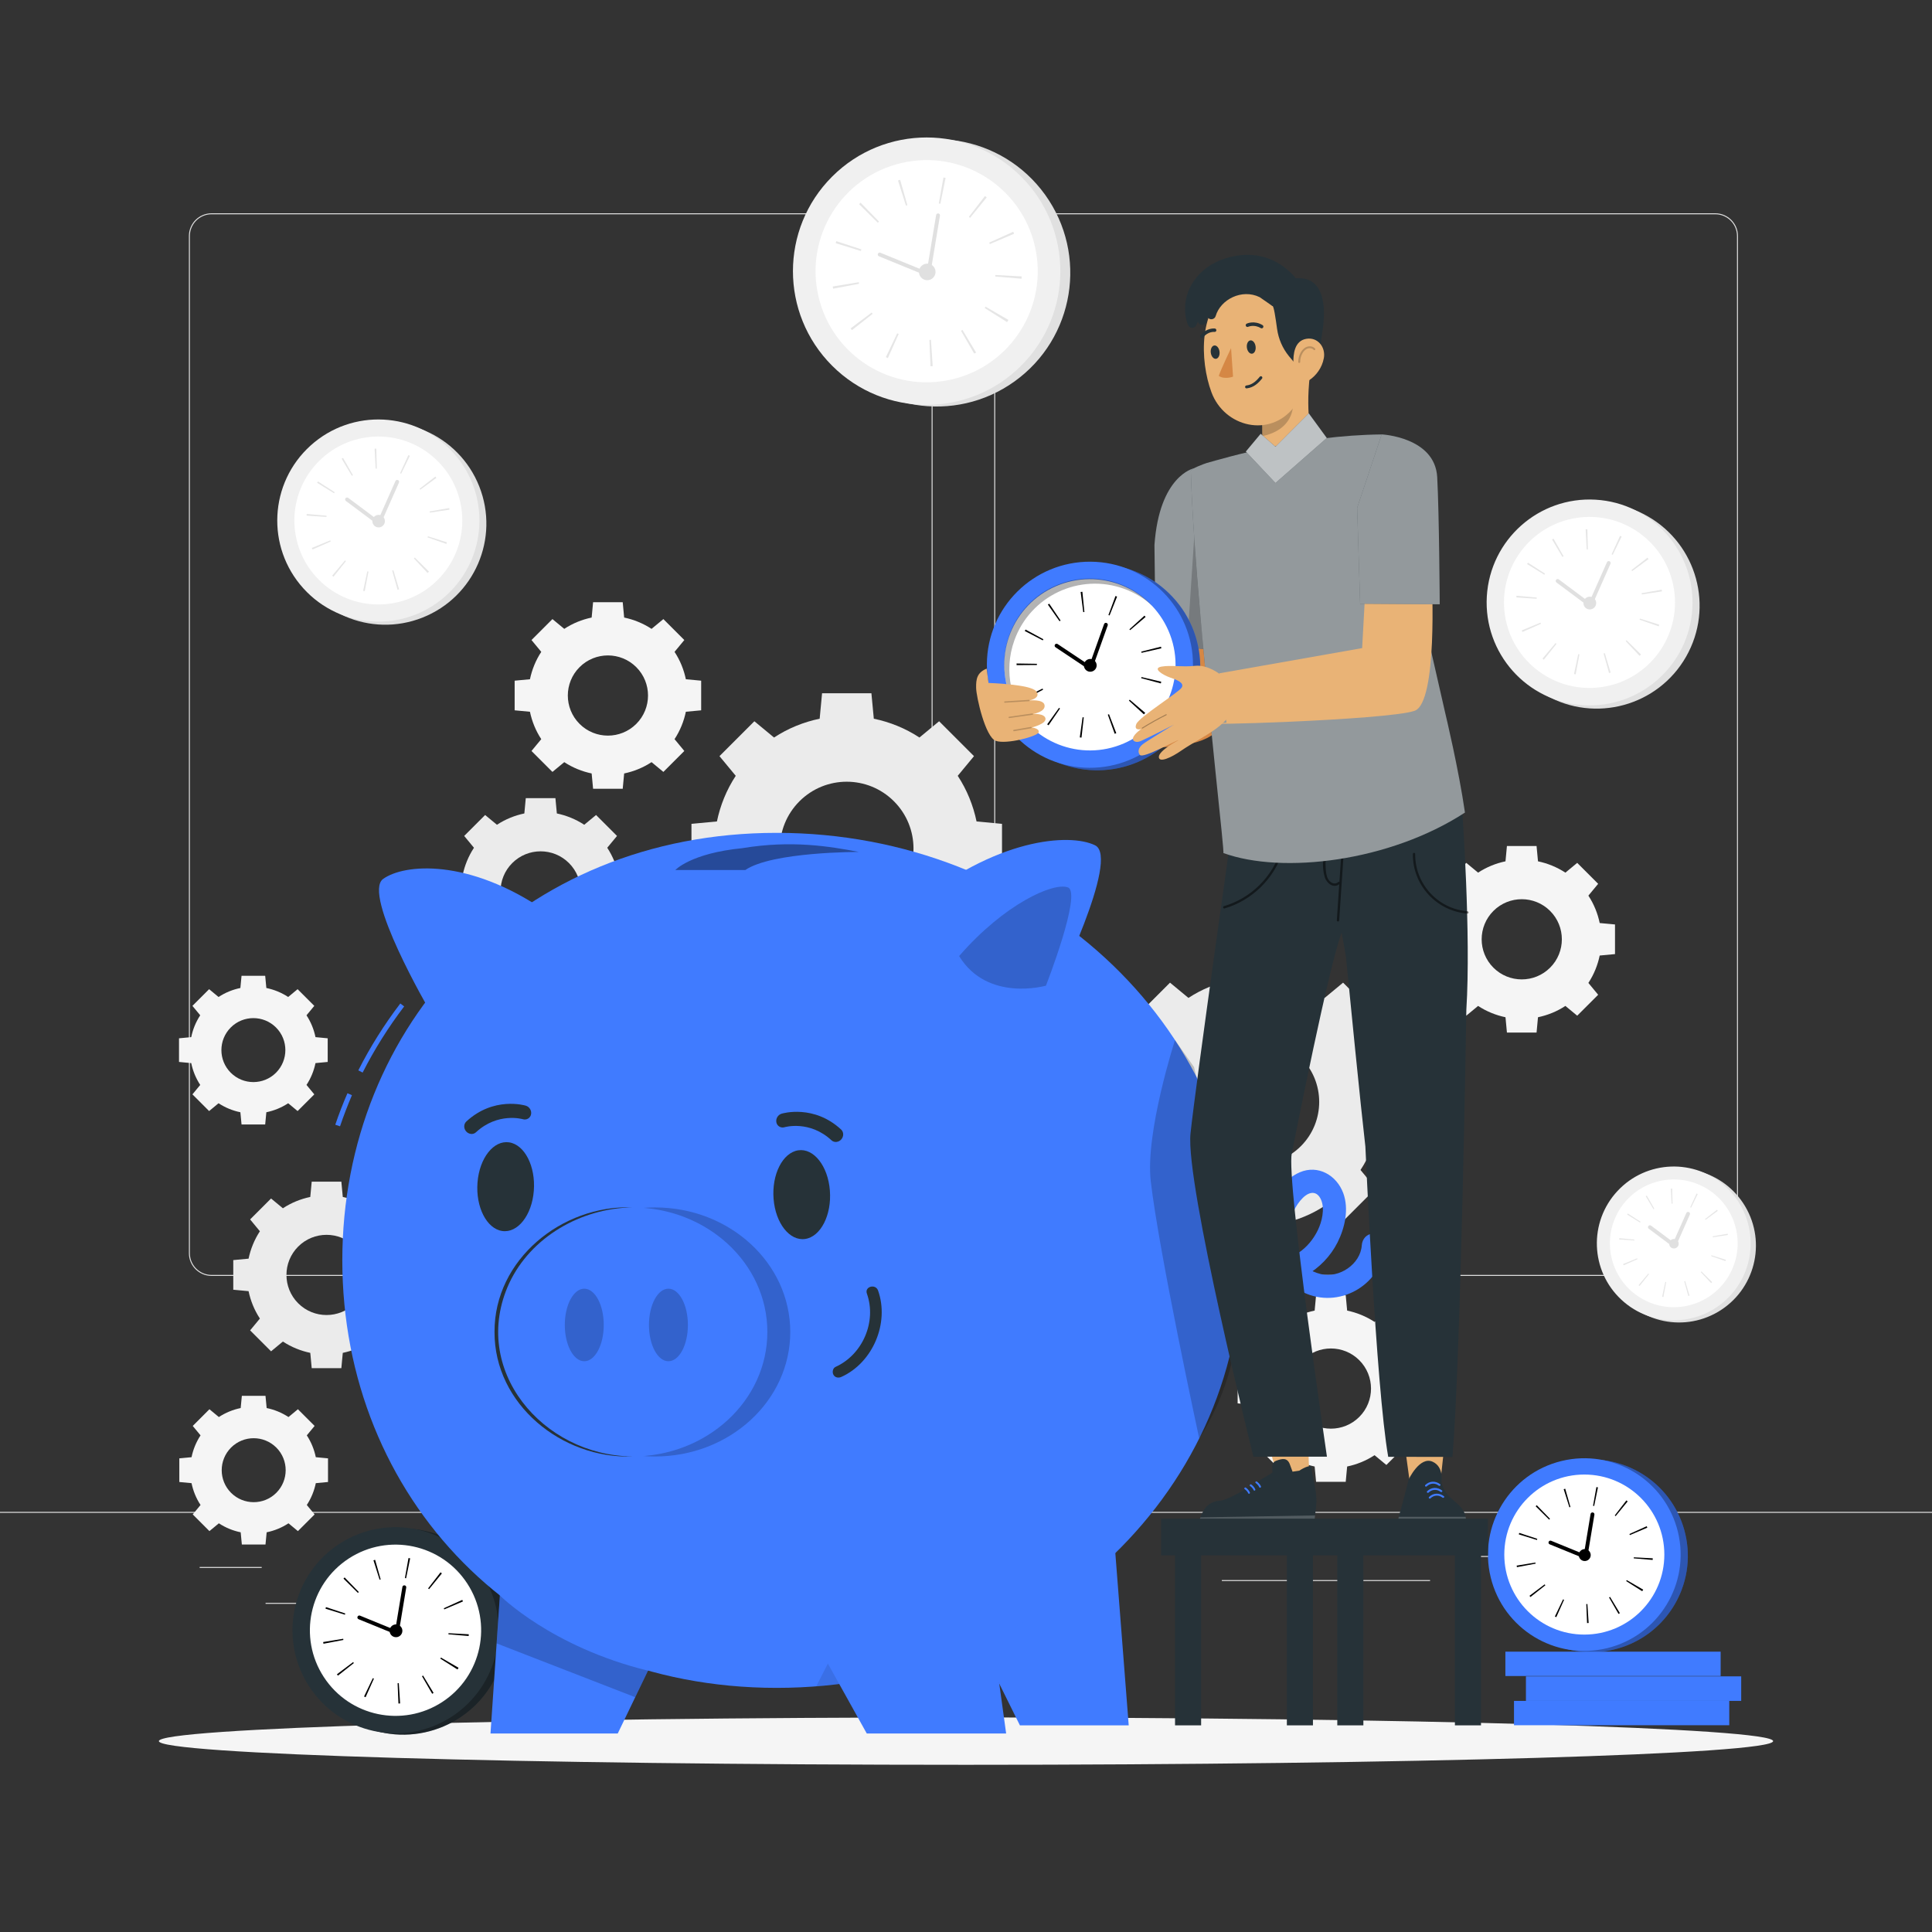 <svg xmlns="http://www.w3.org/2000/svg" viewBox="0 0 500 500"><rect x="0" y="0" width="500" height="500" fill="#333333" stroke="none"/><g id="freepik--background-complete--inject-3"><g><g><g><path d="M443.92,330.2h-180.75c-3.23,0-5.86-2.63-5.86-5.86V61.06c0-3.23,2.63-5.86,5.86-5.86h180.75c3.23,0,5.86,2.63,5.86,5.86V324.34c0,3.23-2.63,5.86-5.86,5.86ZM263.17,55.45c-3.09,0-5.61,2.52-5.61,5.61V324.34c0,3.09,2.52,5.61,5.61,5.61h180.75c3.09,0,5.61-2.52,5.61-5.61V61.06c0-3.09-2.52-5.61-5.61-5.61h-180.75Z" style="fill:#e0e0e0;"></path><path d="M235.49,330.2H54.75c-3.23,0-5.86-2.63-5.86-5.86V61.06c0-3.23,2.63-5.86,5.86-5.86H235.49c3.23,0,5.86,2.63,5.86,5.86V324.34c0,3.23-2.63,5.86-5.86,5.86ZM54.75,55.45c-3.09,0-5.61,2.52-5.61,5.61V324.34c0,3.09,2.52,5.61,5.61,5.61H235.49c3.09,0,5.61-2.52,5.61-5.61V61.06c0-3.09-2.52-5.61-5.61-5.61H54.75Z" style="fill:#e0e0e0;"></path></g><rect x="0" y="391.27" width="500" height=".25" style="fill:#e0e0e0;"></rect></g><rect x="51.67" y="405.53" width="16.06" height=".25" style="fill:#e0e0e0;"></rect><rect x="170.35" y="402.82" width="53.53" height=".25" style="fill:#e0e0e0;"></rect><rect x="68.73" y="414.82" width="36.25" height=".25" style="fill:#e0e0e0;"></rect><rect x="378.35" y="402.69" width="43.19" height=".25" style="fill:#e0e0e0;"></rect><rect x="430.45" y="402.69" width="6.33" height=".25" style="fill:#e0e0e0;"></rect><rect x="316.21" y="408.92" width="53.89" height=".25" style="fill:#e0e0e0;"></rect></g><path d="M190.41,200.78c-2.4,3.65-4.01,7.67-4.87,11.81l-6.59,.62v12.77l6.59,.62c.86,4.14,2.47,8.15,4.87,11.81l-4.21,5.09,9.03,9.03,5.09-4.21c3.65,2.4,7.67,4.01,11.81,4.87l.62,6.59h12.77l.62-6.59c4.14-.86,8.15-2.47,11.81-4.87l5.09,4.21,9.03-9.03-4.21-5.09c2.4-3.65,4.01-7.67,4.87-11.81l6.59-.62v-12.77l-6.59-.62c-.86-4.14-2.47-8.15-4.87-11.81l4.21-5.09-9.03-9.03-5.09,4.21c-3.65-2.4-7.67-4.01-11.81-4.87l-.62-6.59h-12.77l-.62,6.59c-4.14,.86-8.15,2.47-11.81,4.87l-5.09-4.21-9.03,9.03,4.21,5.09Zm40.94,6.59c6.75,6.75,6.75,17.7,0,24.45-6.75,6.75-17.7,6.75-24.45,0-6.75-6.75-6.75-17.7,0-24.45,6.75-6.75,17.7-6.75,24.45,0Z" style="fill:#ebebeb;"></path><path d="M140.08,168.7c-1.44,2.19-2.41,4.61-2.93,7.09l-3.96,.37v7.67l3.96,.37c.52,2.49,1.49,4.9,2.93,7.09l-2.53,3.06,5.42,5.42,3.06-2.53c2.19,1.44,4.61,2.41,7.09,2.93l.37,3.96h7.67l.37-3.96c2.49-.52,4.9-1.49,7.09-2.93l3.06,2.53,5.42-5.42-2.53-3.06c1.44-2.19,2.41-4.61,2.93-7.09l3.96-.37v-7.67l-3.96-.37c-.52-2.49-1.49-4.9-2.93-7.09l2.53-3.06-5.42-5.42-3.06,2.53c-2.2-1.44-4.61-2.41-7.09-2.93l-.37-3.96h-7.67l-.37,3.96c-2.49,.52-4.9,1.49-7.09,2.93l-3.06-2.53-5.42,5.42,2.53,3.06Zm24.59,3.96c4.05,4.05,4.05,10.63,0,14.68-4.05,4.05-10.63,4.05-14.68,0s-4.05-10.63,0-14.68c4.05-4.05,10.63-4.05,14.68,0Z" style="fill:#f5f5f5;"></path><path d="M327.19,348.06c-1.44,2.19-2.41,4.61-2.93,7.09l-3.96,.37v7.67l3.96,.37c.52,2.49,1.49,4.9,2.93,7.09l-2.53,3.06,5.42,5.42,3.06-2.53c2.19,1.44,4.61,2.41,7.09,2.93l.37,3.96h7.67l.37-3.96c2.49-.52,4.9-1.49,7.09-2.93l3.06,2.53,5.42-5.42-2.53-3.06c1.44-2.19,2.41-4.61,2.93-7.09l3.96-.37v-7.67l-3.96-.37c-.52-2.49-1.49-4.9-2.93-7.09l2.53-3.06-5.42-5.42-3.06,2.53c-2.2-1.44-4.61-2.41-7.09-2.93l-.37-3.96h-7.67l-.37,3.96c-2.49,.52-4.9,1.49-7.09,2.93l-3.06-2.53-5.42,5.42,2.53,3.06Zm24.59,3.96c4.05,4.05,4.05,10.63,0,14.68-4.05,4.05-10.63,4.05-14.68,0-4.05-4.05-4.05-10.63,0-14.68,4.05-4.05,10.63-4.05,14.68,0Z" style="fill:#f5f5f5;"></path><path d="M51.82,262.75c-1.15,1.75-1.92,3.67-2.33,5.66l-3.16,.3v6.12l3.16,.3c.41,1.98,1.18,3.9,2.33,5.65l-2.02,2.44,4.32,4.32,2.44-2.02c1.75,1.15,3.67,1.92,5.65,2.33l.3,3.16h6.12l.3-3.16c1.98-.41,3.9-1.18,5.65-2.33l2.44,2.02,4.32-4.32-2.02-2.44c1.15-1.75,1.92-3.67,2.33-5.65l3.16-.3v-6.12l-3.16-.3c-.41-1.98-1.18-3.9-2.33-5.65l2.02-2.44-4.32-4.32-2.44,2.02c-1.75-1.15-3.67-1.92-5.65-2.33l-.3-3.16h-6.12l-.3,3.16c-1.98,.41-3.9,1.18-5.65,2.33l-2.44-2.02-4.32,4.32,2.02,2.44Zm19.61,3.16c3.23,3.23,3.23,8.47,0,11.71-3.23,3.23-8.48,3.23-11.71,0-3.23-3.23-3.23-8.47,0-11.71,3.23-3.23,8.47-3.23,11.71,0Z" style="fill:#f5f5f5;"></path><path d="M51.9,371.47c-1.15,1.75-1.92,3.67-2.33,5.65l-3.16,.3v6.12l3.16,.3c.41,1.98,1.18,3.9,2.33,5.65l-2.02,2.44,4.32,4.32,2.44-2.02c1.75,1.15,3.67,1.92,5.65,2.33l.3,3.16h6.12l.3-3.16c1.98-.41,3.9-1.18,5.65-2.33l2.44,2.02,4.32-4.32-2.02-2.44c1.15-1.75,1.92-3.67,2.33-5.65l3.16-.3v-6.12l-3.16-.3c-.41-1.98-1.18-3.9-2.33-5.65l2.02-2.44-4.32-4.32-2.44,2.02c-1.75-1.15-3.67-1.92-5.65-2.33l-.3-3.16h-6.12l-.3,3.16c-1.98,.41-3.9,1.18-5.65,2.33l-2.44-2.02-4.32,4.32,2.02,2.44Zm19.61,3.16c3.23,3.23,3.23,8.47,0,11.71-3.23,3.23-8.48,3.23-11.71,0s-3.23-8.47,0-11.71c3.23-3.23,8.47-3.23,11.71,0Z" style="fill:#f5f5f5;"></path><path d="M376.58,231.79c-1.44,2.19-2.41,4.61-2.93,7.09l-3.96,.37v7.67l3.96,.37c.52,2.49,1.49,4.9,2.93,7.09l-2.53,3.06,5.42,5.42,3.06-2.53c2.19,1.44,4.61,2.41,7.09,2.93l.37,3.96h7.67l.37-3.96c2.49-.52,4.9-1.49,7.09-2.93l3.06,2.53,5.42-5.42-2.53-3.06c1.44-2.19,2.41-4.61,2.93-7.09l3.96-.37v-7.67l-3.96-.37c-.52-2.49-1.49-4.9-2.93-7.09l2.53-3.06-5.42-5.42-3.06,2.53c-2.2-1.44-4.61-2.41-7.09-2.93l-.37-3.96h-7.67l-.37,3.96c-2.49,.52-4.9,1.49-7.09,2.93l-3.06-2.53-5.42,5.42,2.53,3.06Zm24.59,3.96c4.05,4.05,4.05,10.63,0,14.68-4.05,4.05-10.63,4.05-14.68,0-4.05-4.05-4.05-10.63,0-14.68,4.05-4.05,10.63-4.05,14.68,0Z" style="fill:#f5f5f5;"></path><path d="M122.66,219.4c-1.44,2.19-2.41,4.61-2.93,7.09l-3.96,.37v7.67l3.96,.37c.52,2.49,1.49,4.9,2.93,7.09l-2.53,3.06,5.42,5.42,3.06-2.53c2.19,1.44,4.61,2.41,7.09,2.93l.37,3.96h7.67l.37-3.96c2.49-.52,4.9-1.49,7.09-2.93l3.06,2.53,5.42-5.42-2.53-3.06c1.44-2.19,2.41-4.61,2.93-7.09l3.96-.37v-7.67l-3.96-.37c-.52-2.49-1.49-4.9-2.93-7.09l2.53-3.06-5.42-5.42-3.06,2.53c-2.2-1.44-4.61-2.41-7.09-2.93l-.37-3.96h-7.67l-.37,3.96c-2.49,.52-4.9,1.49-7.09,2.93l-3.06-2.53-5.42,5.42,2.53,3.06Zm24.59,3.96c4.05,4.05,4.05,10.63,0,14.68-4.05,4.05-10.63,4.05-14.68,0-4.05-4.05-4.05-10.63,0-14.68,4.05-4.05,10.63-4.05,14.68,0Z" style="fill:#ebebeb;"></path><path d="M67.26,318.65c-1.44,2.19-2.41,4.61-2.93,7.09l-3.96,.37v7.67l3.96,.37c.52,2.49,1.49,4.9,2.93,7.09l-2.53,3.06,5.42,5.42,3.06-2.53c2.2,1.44,4.61,2.41,7.09,2.93l.37,3.96h7.67l.37-3.96c2.49-.52,4.9-1.49,7.09-2.93l3.06,2.53,5.42-5.42-2.53-3.06c1.44-2.19,2.41-4.61,2.93-7.09l3.96-.37v-7.67l-3.96-.37c-.52-2.49-1.49-4.9-2.93-7.09l2.53-3.06-5.42-5.42-3.06,2.53c-2.2-1.44-4.61-2.41-7.09-2.93l-.37-3.96h-7.67l-.37,3.96c-2.49,.52-4.9,1.49-7.09,2.93l-3.06-2.53-5.42,5.42,2.53,3.06Zm24.59,3.96c4.05,4.05,4.05,10.63,0,14.68-4.05,4.05-10.63,4.05-14.68,0s-4.05-10.63,0-14.68c4.05-4.05,10.63-4.05,14.68,0Z" style="fill:#ebebeb;"></path><path d="M298.29,267.54c-2.25,3.42-3.76,7.19-4.57,11.06l-6.18,.58v11.97l6.18,.58c.8,3.88,2.32,7.64,4.57,11.06l-3.95,4.77,8.46,8.46,4.77-3.95c3.42,2.25,7.19,3.76,11.06,4.57l.58,6.18h11.97l.58-6.18c3.88-.81,7.64-2.32,11.06-4.57l4.77,3.95,8.46-8.46-3.95-4.77c2.25-3.42,3.76-7.19,4.57-11.06l6.18-.58v-11.97l-6.18-.58c-.81-3.88-2.32-7.64-4.57-11.06l3.95-4.77-8.46-8.46-4.77,3.95c-3.42-2.25-7.19-3.76-11.06-4.57l-.58-6.18h-11.97l-.58,6.18c-3.88,.81-7.64,2.32-11.06,4.57l-4.77-3.95-8.46,8.46,3.95,4.77Zm38.37,6.18c6.33,6.33,6.33,16.58,0,22.91-6.33,6.33-16.58,6.33-22.91,0s-6.33-16.58,0-22.91c6.33-6.33,16.58-6.33,22.91,0Z" style="fill:#ebebeb;"></path><g><g><circle cx="242.39" cy="70.61" r="34.6" transform="translate(4.37 154.79) rotate(-35.72)" style="fill:#e0e0e0;"></circle><circle cx="239.82" cy="70.18" r="34.6" transform="translate(20.61 190.13) rotate(-45)" style="fill:#f0f0f0;"></circle><circle cx="239.82" cy="70.18" r="28.75" transform="translate(-9.66 56.06) rotate(-13.07)" style="fill:#fff;"></circle><path d="M240.81,94.79l-.28-6.82c.14,0,.27-.01,.4-.02l.45,6.81c-.19,.01-.38,.02-.57,.03Zm-11.03-2.12c-.17-.08-.35-.16-.52-.24l2.94-6.16c.12,.06,.24,.11,.37,.17l-2.79,6.23Zm22.35-1.15l-3.42-5.91,.37-.22,3.53,5.84c-.16,.1-.32,.19-.48,.28Zm-31.65-6.08c-.12-.15-.23-.3-.35-.45l5.46-4.1,.25,.33-5.36,4.22Zm40.14-2.08l-5.77-3.64,.22-.35,5.9,3.43-.09,.15c-.06,.1-.16,.26-.26,.42Zm-45.01-8.65c-.04-.19-.07-.37-.1-.56l6.74-1.11c.02,.13,.05,.27,.07,.4l-6.71,1.27Zm41.95-3.15c.01-.13,.02-.26,.03-.39l6.82,.37c-.01,.2-.02,.39-.04,.59l-6.8-.57Zm-34.77-6.61l-6.52-2.02,.17-.52,6.48,2.13-.13,.41Zm33.38-1.78l-.17-.38,6.22-2.81c.08,.17,.15,.34,.23,.51l-6.28,2.68Zm-28.99-5.53l-4.85-4.8c.13-.13,.26-.26,.39-.39l4.76,4.89-.3,.3Zm23.87-1.26c-.1-.08-.21-.17-.31-.25l4.17-5.4c.15,.12,.3,.24,.45,.36l-4.31,5.29Zm-16.59-3.16l-2.06-6.51c.19-.06,.37-.12,.56-.17l1.87,6.56c-.13,.04-.25,.07-.37,.11Zm8.9-.48l-.4-.08,1.2-6.72c.19,.03,.37,.07,.56,.11l-1.36,6.69Z" style="fill:#e6e6e6;"></path></g><g><path d="M240.23,71.51c-.06,0-.13-.01-.19-.04l-12.57-5.14c-.26-.1-.38-.4-.27-.65,.1-.26,.4-.38,.65-.27l11.99,4.9,2.43-14.66c.04-.27,.3-.46,.58-.41,.27,.04,.46,.3,.41,.58l-2.53,15.28c-.02,.15-.12,.28-.25,.35-.08,.04-.16,.06-.24,.06Z" style="fill:#e0e0e0;"></path><path d="M242.11,70.55c-.1,1.18-1.14,2.06-2.32,1.96-1.18-.1-2.06-1.14-1.96-2.32,.1-1.18,1.14-2.06,2.32-1.96,1.18,.1,2.06,1.14,1.96,2.32Z" style="fill:#e0e0e0;"></path></g></g><g><g><circle cx="99.71" cy="135.51" r="26.16" transform="translate(-42.9 46.25) rotate(-21.61)" style="fill:#e0e0e0;"></circle><circle cx="97.91" cy="134.71" r="26.16" transform="translate(-65.04 100.38) rotate(-42.09)" style="fill:#f0f0f0;"></circle><circle cx="97.91" cy="134.71" r="21.73" transform="translate(-67.59 116.23) rotate(-47.62)" style="fill:#fff;"></circle><path d="M93.98,152.9l1.08-5.04c.1,.02,.2,.04,.3,.06l-.96,5.07c-.14-.03-.28-.06-.42-.09Zm-7.67-3.64c-.11-.09-.22-.18-.34-.28l3.32-3.95c.08,.07,.16,.13,.24,.19l-3.22,4.03Zm16.58,3.38l-1.39-4.97,.31-.09,1.48,4.94c-.13,.04-.27,.08-.4,.12Zm-22.01-10.44c-.06-.13-.11-.26-.17-.39l4.77-1.97,.12,.29-4.72,2.08Zm29.77,6.08l-3.53-3.76,.23-.22,3.67,3.62-.09,.09c-.06,.06-.17,.16-.27,.26Zm-31.3-14.84c0-.14,.02-.29,.03-.43l5.14,.46c0,.1-.02,.2-.02,.31l-5.15-.34Zm31.3,5.63c.03-.09,.06-.18,.09-.28l4.92,1.56c-.04,.14-.09,.28-.14,.42l-4.87-1.7Zm-24.19-11.41l-4.39-2.71,.22-.35,4.34,2.79-.17,.27Zm24.77,5.01l-.05-.31,5.08-.88c.02,.14,.05,.28,.07,.42l-5.1,.77Zm-20.17-9.53l-2.64-4.43c.12-.07,.24-.14,.36-.21l2.56,4.48-.28,.16Zm17.71,3.59c-.06-.08-.12-.16-.18-.24l4.08-3.16c.09,.12,.18,.23,.26,.35l-4.16,3.06Zm-11.55-5.46l-.27-5.15c.15,0,.29-.01,.44-.02l.13,5.16c-.1,0-.2,0-.3,.01Zm6.6,1.33l-.28-.13,2.15-4.69c.13,.06,.26,.12,.39,.18l-2.26,4.64Z" style="fill:#e6e6e6;"></path></g><g><path d="M98.05,135.89c-.11,0-.21-.03-.3-.1l-8.23-6.14c-.22-.17-.27-.48-.1-.7,.16-.22,.48-.27,.7-.1l7.73,5.77,4.49-10.13c.11-.25,.41-.37,.66-.25,.25,.11,.37,.41,.25,.66l-4.74,10.7c-.06,.14-.18,.24-.33,.28-.04,.01-.08,.02-.13,.02Z" style="fill:#e0e0e0;"></path><path d="M99.52,135.41c-.3,.85-1.22,1.29-2.07,.99s-1.29-1.22-.99-2.07c.3-.85,1.22-1.29,2.07-.99s1.29,1.22,.99,2.07Z" style="fill:#e0e0e0;"></path></g></g><g><g><circle cx="434.53" cy="322.36" r="19.9" transform="translate(-103.63 266.55) rotate(-30.65)" style="fill:#e0e0e0;"></circle><circle cx="433.15" cy="321.75" r="19.9" transform="translate(-97.47 419.61) rotate(-47.05)" style="fill:#f0f0f0;"></circle><circle cx="433.15" cy="321.75" r="16.53" transform="translate(-42.16 577.12) rotate(-64.85)" style="fill:#fff;"></circle><path d="M430.16,335.59l.82-3.84c.08,.02,.15,.03,.23,.05l-.73,3.86c-.11-.02-.21-.04-.32-.07Zm-5.84-2.77c-.09-.07-.17-.14-.26-.21l2.52-3.01c.06,.05,.12,.1,.18,.15l-2.45,3.07Zm12.61,2.57l-1.05-3.78,.24-.07,1.12,3.76c-.1,.03-.2,.06-.31,.09Zm-16.74-7.94c-.04-.1-.09-.2-.13-.3l3.63-1.5,.09,.22-3.59,1.58Zm22.65,4.62l-2.69-2.86,.17-.16,2.79,2.76-.07,.07s-.13,.12-.2,.2Zm-23.81-11.29c0-.11,.02-.22,.03-.33l3.91,.35c0,.08-.01,.15-.02,.23l-3.92-.26Zm23.81,4.29c.02-.07,.05-.14,.07-.21l3.74,1.18c-.03,.11-.07,.21-.11,.32l-3.7-1.29Zm-18.4-8.68l-3.34-2.06,.17-.27,3.3,2.12-.13,.21Zm18.84,3.81l-.04-.24,3.87-.67c.02,.11,.04,.21,.05,.32l-3.88,.59Zm-15.35-7.25l-2.01-3.37c.09-.05,.18-.11,.27-.16l1.95,3.41-.21,.12Zm13.47,2.73c-.05-.06-.09-.12-.14-.18l3.1-2.41c.07,.09,.13,.18,.2,.27l-3.16,2.32Zm-8.78-4.15l-.21-3.92c.11,0,.22-.01,.34-.01l.1,3.92c-.07,0-.15,0-.22,0Zm5.02,1.02l-.21-.1,1.64-3.57c.1,.05,.2,.09,.29,.14l-1.72,3.53Z" style="fill:#e6e6e6;"></path></g><g><path d="M433.26,322.77c-.11,0-.21-.03-.3-.1l-6.26-4.67c-.22-.17-.27-.48-.1-.7,.16-.22,.48-.27,.7-.1l5.76,4.3,3.36-7.57c.11-.25,.41-.37,.66-.25,.25,.11,.37,.41,.25,.66l-3.61,8.14c-.06,.14-.18,.24-.33,.28-.04,.01-.08,.02-.13,.02Z" style="fill:#e0e0e0;"></path><path d="M434.38,322.28c-.23,.64-.93,.98-1.57,.76-.64-.23-.98-.93-.76-1.57s.93-.98,1.57-.76c.64,.23,.98,.93,.76,1.57Z" style="fill:#e0e0e0;"></path></g></g><g><g><circle cx="413.19" cy="156.72" r="26.64" transform="translate(72.66 438.37) rotate(-60.36)" style="fill:#e0e0e0;"></circle><circle cx="411.36" cy="155.91" r="26.64" transform="translate(231.7 557.46) rotate(-86.65)" style="fill:#f0f0f0;"></circle><circle cx="411.36" cy="155.91" r="22.13" transform="translate(-18.93 64.39) rotate(-8.75)" style="fill:#fff;"></circle><path d="M407.35,174.44l1.1-5.14c.1,.02,.2,.04,.31,.06l-.98,5.16c-.14-.03-.29-.06-.43-.09Zm-7.81-3.71c-.11-.09-.23-.18-.34-.28l3.38-4.02c.08,.07,.16,.13,.24,.2l-3.28,4.11Zm16.88,3.45l-1.41-5.06,.31-.09,1.51,5.03c-.14,.04-.27,.08-.41,.12Zm-22.42-10.63c-.06-.13-.12-.27-.17-.4l4.86-2.01,.12,.29-4.81,2.12Zm30.33,6.19l-3.6-3.83,.23-.22,3.74,3.69-.1,.09c-.06,.06-.17,.16-.27,.26Zm-31.89-15.12c0-.15,.02-.29,.03-.44l5.23,.47c0,.1-.02,.21-.02,.31l-5.24-.35Zm31.88,5.74c.03-.09,.06-.19,.09-.28l5.01,1.59c-.05,.14-.09,.29-.14,.43l-4.96-1.73Zm-24.64-11.62l-4.47-2.76,.22-.36,4.42,2.84-.18,.28Zm25.23,5.1l-.05-.32,5.18-.9c.02,.14,.05,.28,.07,.43l-5.2,.79Zm-20.55-9.71l-2.69-4.52c.12-.07,.24-.14,.37-.21l2.61,4.56-.28,.17Zm18.04,3.66c-.06-.08-.12-.16-.18-.24l4.15-3.22c.09,.12,.18,.24,.27,.36l-4.23,3.11Zm-11.76-5.56l-.28-5.25c.15,0,.3-.01,.45-.02l.13,5.25c-.1,0-.2,0-.3,.01Zm6.72,1.36l-.28-.13,2.19-4.78c.13,.06,.26,.12,.4,.19l-2.3,4.72Z" style="fill:#e6e6e6;"></path></g><g><path d="M411.5,157.1c-.11,0-.21-.03-.3-.1l-8.38-6.25c-.22-.17-.27-.48-.1-.7,.17-.22,.48-.27,.7-.1l7.88,5.88,4.58-10.33c.11-.25,.41-.37,.66-.25,.25,.11,.37,.41,.25,.66l-4.83,10.9c-.06,.14-.18,.24-.33,.28-.04,.01-.08,.02-.13,.02Z" style="fill:#e0e0e0;"></path><path d="M413,156.62c-.3,.86-1.25,1.31-2.11,1.01-.86-.3-1.31-1.25-1.01-2.11,.3-.86,1.25-1.31,2.11-1.01,.86,.3,1.31,1.25,1.01,2.11Z" style="fill:#e0e0e0;"></path></g></g></g><g id="freepik--Shadow--inject-3"><path d="M458.88,450.6c0,3.39-93.52,6.13-208.88,6.13s-208.88-2.75-208.88-6.13,93.52-6.13,208.88-6.13,208.88,2.75,208.88,6.13Z" style="fill:#f5f5f5;"></path></g><g id="freepik--Clocks_2--inject-3"><g><g><g><circle cx="411.87" cy="402.63" r="24.93" transform="translate(-141.06 563.92) rotate(-60.61)" style="fill:#407BFF;"></circle><circle cx="411.87" cy="402.63" r="24.93" transform="translate(-141.06 563.92) rotate(-60.61)" style="opacity:.3;"></circle><circle cx="410.02" cy="402.32" r="24.93" transform="translate(-83.52 108.39) rotate(-13.68)" style="fill:#407BFF;"></circle><circle cx="410.02" cy="402.32" r="20.71" style="fill:#fff;"></circle><path d="M410.73,420.05l-.2-4.91c.1,0,.19,0,.29-.02l.32,4.91c-.14,0-.27,.02-.41,.02Zm-7.95-1.53c-.13-.06-.25-.11-.38-.17l2.12-4.44c.09,.04,.18,.08,.26,.12l-2.01,4.49Zm16.1-.83l-2.46-4.26,.26-.16,2.54,4.21c-.11,.07-.23,.14-.34,.2Zm-22.8-4.38c-.08-.11-.17-.21-.25-.32l3.93-2.96,.18,.24-3.86,3.04Zm28.93-1.5l-4.16-2.63,.16-.25,4.25,2.47-.07,.11c-.04,.07-.11,.19-.19,.3Zm-32.43-6.23c-.03-.13-.05-.27-.07-.4l4.85-.8c.02,.1,.03,.19,.05,.29l-4.83,.91Zm30.23-2.27c0-.09,.01-.18,.02-.28l4.91,.26c0,.14-.02,.28-.03,.42l-4.9-.41Zm-25.05-4.76l-4.7-1.46,.12-.38,4.67,1.54-.09,.29Zm24.05-1.28l-.12-.27,4.48-2.02c.06,.12,.11,.25,.16,.37l-4.52,1.93Zm-20.89-3.99l-3.49-3.46c.09-.09,.19-.19,.28-.28l3.43,3.52-.22,.22Zm17.2-.91c-.07-.06-.15-.12-.22-.18l3.01-3.89c.11,.09,.22,.17,.33,.26l-3.11,3.81Zm-11.96-2.28l-1.48-4.69c.13-.04,.27-.08,.4-.12l1.35,4.73c-.09,.03-.18,.05-.27,.08Zm6.41-.34l-.29-.06,.87-4.84c.13,.02,.27,.05,.4,.08l-.98,4.82Z"></path></g><g><path d="M410.31,403.41c-.06,0-.13-.01-.19-.04l-9.06-3.7c-.26-.1-.38-.4-.27-.65s.4-.38,.65-.27l8.48,3.47,1.72-10.39c.04-.27,.3-.46,.58-.41,.27,.04,.46,.3,.41,.58l-1.83,11.01c-.02,.15-.12,.28-.25,.35-.08,.04-.16,.06-.24,.06Z"></path><path d="M411.67,402.58c-.07,.85-.82,1.48-1.67,1.41-.85-.07-1.48-.82-1.41-1.67s.82-1.48,1.67-1.41,1.48,.82,1.41,1.67Z"></path></g></g><rect x="391.82" y="440.19" width="55.71" height="6.3" style="fill:#407BFF;"></rect><rect x="389.59" y="427.45" width="55.71" height="6.3" style="fill:#407BFF;"></rect><rect x="394.91" y="433.84" width="55.71" height="6.35" style="fill:#407BFF;"></rect></g></g><g id="freepik--Clock_1--inject-3"><g><g><circle cx="104.35" cy="422.24" r="26.67" transform="translate(-326.32 361.36) rotate(-68.07)" style="fill:#263238;"></circle><circle cx="104.35" cy="422.24" r="26.67" transform="translate(-326.32 361.36) rotate(-68.07)" style="opacity:.3;"></circle><circle cx="102.36" cy="421.91" r="26.67" transform="translate(-211.86 122.33) rotate(-32.73)" style="fill:#263238;"></circle><circle cx="102.36" cy="421.91" r="22.16" transform="translate(-213.64 124.2) rotate(-33.07)" style="fill:#fff;"></circle><path d="M103.12,440.88l-.22-5.26c.1,0,.21,0,.31-.02l.34,5.25c-.15,0-.29,.02-.44,.02Zm-8.5-1.64c-.13-.06-.27-.12-.4-.19l2.27-4.75c.09,.04,.19,.09,.28,.13l-2.15,4.8Zm17.23-.89l-2.64-4.55,.28-.17,2.72,4.5c-.12,.07-.24,.15-.37,.22Zm-24.39-4.69c-.09-.11-.18-.23-.27-.35l4.2-3.16,.19,.25-4.13,3.26Zm30.94-1.6l-4.45-2.81,.17-.27,4.55,2.64-.07,.12c-.05,.08-.12,.2-.2,.32Zm-34.69-6.67c-.03-.14-.05-.29-.08-.43l5.19-.85c.02,.1,.03,.21,.05,.31l-5.17,.98Zm32.34-2.42c0-.1,.01-.2,.02-.3l5.25,.28c0,.15-.02,.3-.03,.45l-5.24-.44Zm-26.8-5.09l-5.02-1.56,.13-.4,5,1.65-.1,.31Zm25.73-1.37l-.13-.29,4.79-2.17c.06,.13,.12,.26,.17,.4l-4.84,2.06Zm-22.35-4.27l-3.74-3.7c.1-.1,.2-.2,.3-.3l3.67,3.77-.23,.23Zm18.4-.97c-.08-.06-.16-.13-.24-.19l3.22-4.16c.12,.09,.23,.18,.35,.28l-3.32,4.08Zm-12.79-2.44l-1.59-5.02c.14-.05,.29-.09,.43-.13l1.44,5.06c-.1,.03-.19,.06-.29,.09Zm6.86-.37l-.31-.06,.93-5.18c.14,.03,.29,.05,.43,.08l-1.05,5.16Z"></path></g><g><path d="M102.68,423.05c-.06,0-.13-.01-.19-.04l-9.69-3.96c-.26-.1-.38-.4-.27-.65,.1-.25,.4-.38,.65-.27l9.11,3.73,1.85-11.16c.04-.27,.3-.46,.58-.41,.27,.04,.46,.3,.41,.58l-1.95,11.78c-.02,.15-.12,.28-.25,.35-.08,.04-.16,.06-.24,.06Z"></path><path d="M104.13,422.19c-.08,.91-.88,1.59-1.79,1.51-.91-.08-1.59-.88-1.51-1.79s.88-1.59,1.79-1.51c.91,.08,1.59,.88,1.51,1.79Z"></path></g></g></g><g id="freepik--Piggy_bank--inject-3"><g><polygon points="292.11 446.52 287.94 392.85 252.68 423.75 263.95 446.52 292.11 446.52" style="fill:#407BFF;"></polygon><path d="M111.13,261.43s-17.48-30.01-11.98-33.96c5.5-3.95,22.07-5.34,41.85,8.2-5.74,12.52-16.65,21.92-29.87,25.76Z" style="fill:#407BFF;"></path><path d="M314.56,326.94c6.21,5.81,15.79,7.28,23.32,3.17,3.52-1.92,6.51-5.04,8.3-8.62,1.89-3.79,2.96-8.62,1.45-12.72-1.71-4.61-6.51-7.41-11.25-5.38-4.05,1.73-6.72,6.02-7.98,10.09-2.66,8.61,1.36,17.93,9.79,21.36,9.1,3.7,19.57-2.75,20.24-12.57,.11-1.62-1.46-3-3-3-1.72,0-2.89,1.38-3,3-.33,4.89-5.81,8.6-10.57,7.47-5.53-1.31-8.88-6.63-8.22-12.26,.31-2.62,1.56-5.54,3.54-7.48,1.76-1.73,3.7-1.85,4.72,.52s.18,5.71-.82,7.79c-1.15,2.39-2.87,4.48-4.99,5.89-5.28,3.5-12.55,2.94-17.28-1.49-2.82-2.64-7.07,1.6-4.24,4.24h0Z" style="fill:#407BFF;"></path><path d="M201.01,215.54c66.41,0,120.25,49.53,120.25,110.64s-53.84,110.64-120.25,110.64-112.42-49.53-112.42-110.64,46.01-110.64,112.42-110.64Z" style="fill:#407BFF;"></path><path d="M304.09,269.17s-7.72,23.87-6.28,36.49c2.12,18.45,12.54,66.59,12.54,66.59,0,0,8.88-12.62,9.89-29.35,1.01-16.73-11.23-66.75-11.23-66.75l-4.92-6.98Z" style="isolation:isolate; opacity:.2;"></path><path d="M211.25,436.39c3.59-.25,7.12-.66,10.6-1.23l-4.81-10.07-5.78,11.3Z" style="isolation:isolate; opacity:.1;"></path><polygon points="260.39 448.63 254.73 407.58 210.48 423.75 224.32 448.63 260.39 448.63" style="fill:#407BFF;"></polygon><polygon points="126.94 448.63 129.73 407.58 171.86 423.75 159.87 448.63 126.94 448.63" style="fill:#407BFF;"></polygon><path d="M272.8,256.78s17.22-34.79,10.6-38.02-25.81-1.85-47.24,15.9c13.13,20.74,36.64,22.12,36.64,22.12Z" style="fill:#407BFF;"></path><path d="M270.69,255.09s9.39-24.03,5.69-25.43c-3.7-1.4-16.41,4.23-28.16,17.77,7.34,12.01,22.47,7.66,22.47,7.66Z" style="isolation:isolate; opacity:.2;"></path><path d="M222.27,220.48c-7.46-1.43-17.35-3.1-30.18-.97-13.37,1.32-17.31,5.65-17.31,5.65h18.11c6.93-4.75,29.38-4.68,29.38-4.68Z" style="isolation:isolate; opacity:.4;"></path><g><path d="M123.58,306.03c-.5,6.33,2.36,11.95,6.38,12.55,4.02,.6,7.69-4.05,8.19-10.38,.5-6.33-2.35-11.95-6.38-12.56-4.02-.6-7.69,4.05-8.19,10.38Z" style="fill:#263238;"></path><path d="M121.86,293.46c.47,.05,.95-.08,1.31-.42,5.68-5.26,12.07-3.41,12.14-3.39,.95,.28,1.91-.26,2.12-1.23,.21-.97-.39-1.98-1.35-2.27-.33-.1-8.36-2.42-15.4,4.1-.7,.65-.72,1.8-.03,2.57,.33,.37,.76,.58,1.2,.63Z" style="fill:#263238;"></path></g><g><path d="M214.77,308.09c.5,6.33-2.36,11.95-6.38,12.55-4.02,.6-7.69-4.05-8.19-10.38-.5-6.33,2.35-11.95,6.38-12.56,4.02-.6,7.69,4.05,8.19,10.38Z" style="fill:#263238;"></path><path d="M216.5,295.53c-.47,.05-.95-.08-1.31-.42-5.68-5.26-12.07-3.41-12.14-3.39-.95,.28-1.91-.26-2.12-1.23-.21-.97,.39-1.98,1.35-2.27,.33-.1,8.36-2.42,15.4,4.1,.7,.65,.72,1.8,.03,2.57-.33,.37-.76,.58-1.2,.63Z" style="fill:#263238;"></path></g><g><g><path d="M169.5,312.48c19.34,0,35.02,14.42,35.02,32.23s-15.67,32.23-35.02,32.23-35.09-14.42-35.09-32.23,15.75-32.23,35.09-32.23Z" style="isolation:isolate; opacity:.2;"></path><path d="M163.57,312.48c19.34,0,35.02,14.42,35.02,32.23s-15.67,32.23-35.02,32.23-35.09-14.42-35.09-32.23,15.75-32.23,35.09-32.23Z" style="fill:#407BFF;"></path><ellipse cx="172.99" cy="342.9" rx="5.04" ry="9.39" style="isolation:isolate; opacity:.2;"></ellipse><path d="M156.25,342.9c0,5.18-2.26,9.39-5.04,9.39s-5.04-4.2-5.04-9.39,2.26-9.39,5.04-9.39,5.04,4.2,5.04,9.39Z" style="isolation:isolate; opacity:.2;"></path></g><path d="M163.57,376.93c-18.1,.62-35.65-13.45-35.59-32.23-.07-18.77,17.49-32.86,35.59-32.23-13.16,.24-26.15,7.6-31.79,19.63-10.26,22.33,8.71,44.6,31.79,44.82h0Z" style="fill:#263238;"></path></g><path d="M129.37,412.9s13.26,13.33,38.34,19.47l-3.31,6.87-35.87-13.93,.84-12.41Z" style="isolation:isolate; opacity:.2;"></path><path d="M217.75,356.34c8.15-3.68,12.48-13.95,9.49-22.36-.64-1.81-3.54-1.03-2.89,.8,2.58,7.26-1.1,15.81-8.11,18.97-.74,.34-.91,1.4-.54,2.05,.44,.76,1.32,.87,2.05,.54h0Z" style="fill:#263238;"></path><path d="M104.6,260.46l-1-.76c-4.14,5.43-7.78,11.22-10.87,17.31l1.12,.57c3.06-6.01,6.66-11.74,10.74-17.11Z" style="fill:#407BFF;"></path><path d="M91.08,283.43l-1.16-.5c-1.16,2.66-2.22,5.4-3.15,8.15l1.23,.41c.92-2.73,1.97-5.44,3.08-8.05Z" style="fill:#407BFF;"></path></g></g><g id="freepik--Character--inject-3"><g><g><polygon points="338.16 360.32 338.87 383.55 331.2 384.1 324.9 361.84 338.16 360.32" style="fill:#e9b376;"></polygon><g><path d="M340.03,394.89l-6.63-.05s-1.34-.72-2.12-.63c-.79,.09-3.52,.59-3.52,.59l-17.62-.13c.15-.74,.33-1.39,.53-1.98,.25-.71,.53-1.31,.85-1.82,1.11-1.77,2.6-2.4,4.22-2.49,2.47-.14,10.27-5.26,10.27-5.26l3.32-2.03c-.1-1.12-.28-2.59,.91-3.04,1.53-.57,2.85-.86,3.53,.81l.74,2.01,1.74-.26s3.42-2.28,3.22-.43c-.11,1.06,1.58,5.86,1.15,9.59-.1,.87-.19,1.69-.28,2.41h0c-.18,1.6-.31,2.7-.31,2.7Z" style="fill:#263238;"></path><g style="opacity:.2;"><path d="M310.13,394.67l17.62,.13s2.74-.5,3.52-.59c.79-.09,2.12,.63,2.12,.63l6.64,.05s.13-1.1,.31-2.7l-29.68,.5c-.2,.58-.38,1.24-.53,1.98Z" style="fill:#fff;"></path></g><path d="M322.12,385.02c.08-.08,.21-.09,.3-.02,.43,.29,.8,.71,1.04,1.22,.13,.27-.27,.53-.4,.26-.22-.46-.54-.82-.92-1.08-.13-.09-.15-.26-.04-.37h0Z" style="fill:#407BFF;"></path><path d="M323.52,384.21c.08-.08,.21-.09,.3-.02,.43,.29,.8,.71,1.04,1.22,.13,.27-.27,.53-.4,.26-.22-.46-.54-.82-.92-1.08-.13-.09-.15-.26-.04-.37h0Z" style="fill:#407BFF;"></path><path d="M324.98,383.45c.08-.08,.21-.09,.3-.02,.43,.29,.8,.71,1.04,1.22,.13,.27-.27,.53-.4,.26-.22-.46-.54-.82-.92-1.08-.13-.09-.15-.26-.04-.37h0Z" style="fill:#407BFF;"></path></g></g><g><polygon points="361.7 360.48 364.93 384.2 372.66 384.59 375.16 361.73 361.7 360.48" style="fill:#e9b376;"></polygon><path d="M379.24,395.2h-17.29s-.38-.73,.05-2.66c.07-.3,.15-.63,.26-.99,0-.02,0-.04,.02-.05,.16-.53,.35-1.19,.54-1.9,.79-2.89,1.72-6.68,1.72-6.68,0,0,2.88-6.16,6.24-4.62,2.95,1.35,2.25,5.21,2.25,5.21,0,0,.29,2.27,2.53,4.26,1.38,1.23,2.76,2.19,3.42,3.73,.12,.29,.22,.59,.29,.92,0,.04,.02,.08,.02,.12,.14,.74,.13,1.61-.07,2.66Z" style="fill:#263238;"></path><g style="opacity:.2;"><path d="M362,392.55c-.43,1.93-.05,2.66-.05,2.66h17.29c.2-1.05,.21-1.92,.07-2.66h-17.3Z" style="fill:#fff;"></path></g><path d="M372.35,384.48c-.97-.76-2.25-.66-3.12,.19-.24,.23-.6-.13-.36-.36,1.09-1.06,2.65-1.12,3.84-.19,.26,.2-.1,.56-.36,.36h0Z" style="fill:#407BFF;"></path><path d="M372.83,386.09c-.97-.76-2.25-.66-3.12,.19-.24,.23-.6-.13-.36-.36,1.09-1.06,2.65-1.12,3.84-.19,.26,.2-.1,.56-.36,.36h0Z" style="fill:#407BFF;"></path><path d="M373.32,387.58c-.97-.76-2.25-.66-3.12,.19-.23,.23-.6-.13-.36-.36,1.09-1.06,2.65-1.12,3.84-.19,.26,.2-.1,.56-.36,.36h0Z" style="fill:#407BFF;"></path></g><g><path d="M378.43,210.07l-36.19,.31-22.71-.69s-10.07,70.73-11.43,83.68c-1.35,12.95,16.28,83.61,16.28,83.61h19.03s-10.55-71.5-9.1-78.51c1.26-6.11,9.33-47.22,12.9-57.17,.36,2.04,.73,4.09,1.1,6.12,.9,9.18,3.79,38.44,5.05,49.33,0,0,2.73,62.21,5.91,80.27l16.62,.03c2.19-25.64,3.6-115.72,3.6-115.72h0c1.23-19.57-1.05-51.25-1.05-51.25Z" style="fill:#263238;"></path><g style="opacity:.5;"><path d="M331.47,219.97c-2.11,6.94-7.75,12.51-14.72,14.54-.38,.11-.22,.7,.16,.59,7.17-2.09,12.97-7.82,15.14-14.96,.11-.38-.47-.54-.59-.16h0Z"></path><path d="M347.8,219.97c-.41,6.07-.81,12.15-1.22,18.22-.02,.39-.63,.39-.61,0,.22-3.11,.42-6.24,.63-9.36-1.5,1.16-3.25-.24-3.74-1.79-.8-2.51-.5-5.48,.13-7.99,.1-.38,.69-.22,.59,.16-.44,1.76-.63,3.56-.5,5.37,.06,.92,.15,1.98,.58,2.82,.48,.94,1.69,1.73,2.66,.88,.11-.09,.23-.1,.32-.05,.19-2.75,.37-5.51,.56-8.26,.02-.39,.63-.39,.61,0Z"></path><path d="M365.65,221.01c-.09,8.05,6.11,14.78,14.12,15.42,.38,.03,.38-.57,0-.6-7.68-.61-13.6-7.12-13.52-14.82,0-.39-.59-.39-.6,0h0Z"></path></g></g><g><g><g><g><path d="M339.81,113.96s-2.11-5.83-.8-16.99c0-.01-.6-.17-.61-.18,.18-1.56,.4-3.01,.63-4.28,0-.04,0-.05,0-.05l-13.06,11.43c.91,3.35,.78,10.13,.52,13.03,0,0-1,5.34,5.73,4.44,4.92-.65,7.59-7.41,7.59-7.41Z" style="fill:#e9b376;"></path><path d="M326.53,108.73l8.07-3.29c-.33,2.73-2.12,6.21-7.91,7.43,0,0,.1-3.01-.16-4.15Z" style="opacity:.2;"></path></g><g><path d="M337.97,85.38c.56,9.4,1.06,14.68-3.09,20-6.24,8-18,5.19-21.36-3.87-3.03-8.16-3.43-22.16,5.28-26.89,8.58-4.66,18.61,1.37,19.17,10.76Z" style="fill:#e9b376;"></path><path d="M335.3,72.03c-3.96-5.35-12.3-1.49-15.58,1.57-.49,.46,7.6,3.37,7.12,3.25l2.46,2.34c.35-.12,.82,3.13,1.21,5.94,.36,2.58,1.41,5.01,3.06,7.04,1.38,1.7,3.24,3.75,5.37,5.45,3.06-1.98,2.57-7.67,3.19-11.17,.92-5.21,1.49-15.05-6.83-14.44Z" style="fill:#263238;"></path><path d="M342.6,92.71c-.45,2.49-2.02,4.53-3.76,5.67-2.62,1.72-4.02-1.2-4.11-4.17-.08-2.67,.3-5.99,3.32-6.52,2.97-.52,5.08,2.16,4.56,5.01Z" style="fill:#e9b376;"></path><path d="M324.95,89.69c.12,.95-.3,1.78-.92,1.85-.63,.07-1.23-.65-1.34-1.6-.12-.95,.3-1.78,.92-1.85,.63-.07,1.23,.65,1.34,1.6Z" style="fill:#263238;"></path><path d="M315.61,91.01c.12,.95-.3,1.78-.92,1.85-.63,.07-1.23-.65-1.34-1.6-.12-.95,.3-1.78,.92-1.85,.63-.07,1.23,.65,1.34,1.6Z" style="fill:#263238;"></path><path d="M318.59,90.11s-2.45,5.11-3.18,7.16c1.47,1.04,3.7,.21,3.7,.21l-.51-7.37Z" style="fill:#d58745;"></path><path d="M326.74,84.91c-.14,.08-.31,.08-.46,0-1.73-1.04-3.23-.34-3.25-.34-.22,.11-.49,.01-.6-.21-.11-.22-.01-.49,.21-.6,.08-.04,1.96-.91,4.11,.38,.21,.13,.28,.4,.15,.62-.04,.07-.1,.12-.16,.16Z" style="fill:#263238;"></path><path d="M322.6,100.51c-.19,0-.35-.14-.37-.33-.02-.21,.12-.39,.33-.42,1.26-.14,2.29-.82,3.47-2.26,.13-.16,.37-.18,.53-.05,.16,.13,.18,.37,.05,.53-.92,1.13-2.12,2.32-3.96,2.53-.01,0-.03,0-.04,0Z" style="fill:#263238;"></path></g><path d="M336.24,93.94c-.14,0-.25-.11-.25-.25,0-.86,.21-1.71,.63-2.46,.29-.51,.79-1.17,1.58-1.47,.77-.29,1.66-.11,2.14,.45,.09,.1,.08,.26-.02,.35-.11,.09-.26,.08-.35-.03-.35-.4-1.02-.53-1.59-.31-.65,.24-1.08,.81-1.32,1.25-.38,.67-.58,1.44-.57,2.21,0,.14-.11,.25-.25,.25h0Z" style="opacity:.2;"></path></g><path d="M310.99,87.48c-.09,0-.17-.04-.24-.1-.19-.16-.23-.44-.07-.63,1.55-1.94,3.6-1.74,3.7-1.74,.25,.03,.43,.25,.41,.49-.02,.25-.24,.43-.49,.4-.09-.01-1.67-.15-2.91,1.41-.1,.12-.25,.18-.39,.17Z" style="fill:#263238;"></path></g><path d="M335.3,72.03s-5.24-7.48-15.32-5.84c-8.11,1.32-12.67,6.87-13.22,12.44-.23,2.39,.17,4.22,.72,5.51,.41,.98,1.78,.93,2.16-.06,.11-.28,.23-.56,.37-.83,.03,.07,.06,.13,.09,.19,.51,1.01,2.08,.76,2.19-.37,.03-.36,.1-.71,.2-1.06v.03c.49,.89,1.84,.73,2.12-.24,1.24-4.27,6.76-7.16,11.4-4.89l3.3,2.29c4.11-2.03,6-7.17,6-7.17Z" style="fill:#263238;"></path></g><g><g><path d="M258.27,177.14c.33,.27,41.11-1.61,41.11-1.61l3.82-29.11s17.25,6.47,16.92,6.83c-.33,.36,.05,22.61-4.17,34.18-3.53,9.69-36,5.88-54.42,1.4l-3.27-11.68Z" style="fill:#d58745;"></path><path d="M308.91,121.22c7.91,.07,12.02,13.33,12.37,47.76l-22.03-2.25s-.41-15.21-.48-25.67c1.26-17.96,10.14-19.84,10.14-19.84Z" style="fill:#263238;"></path><path d="M308.91,121.22c7.91,.07,12.02,13.33,12.37,47.76l-22.03-2.25s-.41-15.21-.48-25.67c1.26-17.96,10.14-19.84,10.14-19.84Z" style="fill:#fff; opacity:.5;"></path><path d="M312.17,119.86c4.9-1.36,24.27-7.21,45.41-7.43l16.51,72.38s3.43,14.28,5.04,25.48c-19.47,12.69-47.25,16.03-62.54,10.47,.22,.3-.71-8.37-2.03-21.09-2.31-22.41-5.82-57.37-6.38-77.84,0-.51,3.5-1.83,3.99-1.96Z" style="fill:#263238;"></path><polygon points="311.1 164.4 309.06 139.03 307.19 167.54 311.48 167.98 311.1 164.4" style="isolation:isolate; opacity:.2;"></polygon><path d="M312.17,119.86c4.9-1.36,24.27-7.21,45.41-7.43l16.51,72.38s3.43,14.28,5.04,25.48c-19.47,12.69-47.25,16.03-62.54,10.47,.22,.3-.71-8.37-2.03-21.09-2.31-22.41-5.82-57.37-6.38-77.84,0-.51,3.5-1.83,3.99-1.96Z" style="fill:#fff; opacity:.5;"></path></g><polygon points="338.71 106.97 330.09 115.61 326.26 112.26 322.42 116.86 330.09 125 343.37 113.35 338.71 106.97" style="fill:#263238;"></polygon><polygon points="338.71 106.97 330.09 115.61 326.26 112.26 322.42 116.86 330.09 125 343.37 113.35 338.71 106.97" style="fill:#fff; opacity:.7;"></polygon><g><g><circle cx="283.97" cy="172.71" r="26.67" transform="translate(-37.39 257.54) rotate(-46.1)" style="fill:#407BFF;"></circle><circle cx="283.97" cy="172.71" r="26.67" transform="translate(-37.39 257.54) rotate(-46.1)" style="opacity:.3;"></circle><circle cx="282.07" cy="172.03" r="26.67" transform="translate(108.47 453.14) rotate(-89.68)" style="fill:#407BFF;"></circle><circle cx="282.07" cy="172.03" r="22.16" transform="translate(-45.1 126.02) rotate(-23.37)" style="fill:#fff;"></circle><path d="M279.45,190.83l.72-5.21c.1,.01,.21,.03,.31,.04l-.59,5.23c-.15-.02-.29-.04-.44-.05Zm-8.08-3.12c-.12-.08-.24-.17-.36-.25l3.07-4.27c.08,.06,.17,.12,.25,.18l-2.97,4.34Zm17.11,2.19l-1.78-4.95,.31-.11,1.88,4.91c-.13,.05-.27,.1-.4,.15Zm-23.17-8.95c-.07-.13-.14-.26-.2-.39l4.7-2.36,.15,.28-4.64,2.47Zm30.73,3.93l-3.88-3.56,.21-.24,4.01,3.41-.09,.1c-.06,.07-.16,.18-.25,.28Zm-32.95-12.73c0-.15,0-.29,0-.44l5.26,.08c0,.1,0,.21,0,.31l-5.26,.04Zm32.25,3.36c.03-.1,.05-.19,.07-.29l5.12,1.21c-.03,.15-.07,.29-.11,.44l-5.08-1.36Zm-25.46-9.78l-4.67-2.43,.2-.37,4.62,2.51-.16,.29Zm25.56,3.22l-.08-.31,5.1-1.28c.03,.14,.07,.28,.1,.42l-5.13,1.17Zm-21.23-8.17l-3.02-4.31c.12-.08,.23-.16,.35-.24l2.94,4.36-.27,.19Zm18.28,2.31c-.07-.08-.13-.15-.2-.23l3.9-3.53c.1,.11,.2,.22,.29,.33l-4,3.42Zm-12.15-4.67l-.67-5.22c.15-.02,.3-.04,.45-.05l.52,5.24c-.1,0-.2,.02-.3,.03Zm6.81,.86l-.29-.11,1.83-4.93c.14,.05,.27,.1,.41,.16l-1.95,4.89Z"></path></g><g><path d="M282.19,173.43c-.1,0-.19-.03-.28-.08l-8.75-5.84c-.23-.15-.29-.46-.14-.69,.15-.23,.46-.29,.69-.14l8.22,5.48,3.8-10.64c.09-.26,.38-.4,.64-.3,.26,.09,.4,.38,.3,.64l-4.02,11.24c-.05,.15-.17,.26-.31,.31-.05,.02-.1,.03-.16,.03Z"></path><path d="M283.76,172.62c-.24,.88-1.15,1.4-2.03,1.17-.88-.24-1.4-1.15-1.17-2.03,.24-.88,1.15-1.4,2.03-1.17,.88,.24,1.4,1.15,1.17,2.03Z"></path></g></g></g><path d="M262.51,165.74c4.13-11.52,16.82-17.51,28.34-13.38,2.83,1.01,5.32,2.55,7.42,4.45-2.34-2.52-5.29-4.55-8.75-5.79-11.52-4.13-24.21,1.86-28.34,13.38-3.11,8.69-.47,18.04,5.96,23.88-5.44-5.87-7.51-14.49-4.63-22.54Z" style="opacity:.3;"></path><g><path d="M255.82,176.75s10.94,.33,12.34,2.15c1.4,1.82-1.83,2.39-1.83,2.39,0,0,3.6-.4,3.98,1.11,.45,1.81-2.94,2.38-2.94,2.38,0,0,2.95-.21,3.2,1.16,.25,1.41-3.53,2.33-3.53,2.33,0,0,2.11,.25,1.74,1.29-.37,1.04-8.36,3.15-11.07,2.17-2.71-.98-5.04-11.33-5.09-13.7s.28-3.98,2.73-4.99l.48,3.71h0Z" style="fill:#e9b376;"></path><path d="M266.36,181.46h-.01l-6.31,.4c-.08,0-.16-.07-.17-.16,0-.1,.06-.18,.14-.18l6.31-.4c.08,0,.16,.07,.17,.16,0,.09-.05,.17-.12,.18Z" style="opacity:.2;"></path><path d="M267.22,184.98h0l-6.03,.86c-.08,.01-.16-.06-.18-.15-.01-.1,.03-.16,.13-.19l6.03-.86c.08-.01,.16,.06,.18,.15,.01,.09-.04,.18-.12,.19Z" style="opacity:.2;"></path><path d="M266.86,188.47l-4.46,.77c-.08,.01-.16-.05-.18-.15-.02-.09,.04-.18,.12-.2l4.46-.77c.08-.01,.16,.05,.18,.15,.02,.09-.04,.18-.12,.2Z" style="opacity:.2;"></path></g><g><g><path d="M315.84,174.58s-3.18-2.62-6.57-2.26c-3.39,.37-6.19-.24-8.69,.2-2.5,.45,.45,2.2,2.2,2.81,1.76,.61,3.74,1.33,3.07,2.57-.67,1.24-11.03,7.64-11.77,9.48-.74,1.83,1.26,1.32,1.26,1.32,0,0-2.47,1.62-2.1,2.78,.1,.3,.81,.84,2.05,.28,2.8-1.27,8.53-4.22,8.53-4.22-.33,.16-7.15,4.32-8.09,5.08-1.23,.99-1.3,2.08-.71,2.77,.85,.99,9.47-3.88,9.98-3.83,0,0-5.06,2.64-5.09,4.31-.03,1.68,3.24,.19,5.88-1.66,2.42-1.7,7.61-4.41,9.9-6.38,2.82-2.43,4.17-4.69,3.2-8.04-.98-3.35-3.06-5.2-3.06-5.2Z" style="fill:#e9b376;"></path><path d="M295.62,188.56s-.08-.02-.11-.06c-.04-.06-.02-.14,.04-.17,2.01-1.24,4.1-2.41,6.22-3.48,.06-.03,.14,0,.17,.06,.03,.06,0,.14-.06,.17-2.11,1.06-4.2,2.22-6.2,3.47-.02,.01-.04,.02-.07,.02Z" style="opacity:.3;"></path></g><g><path d="M353.45,150.83l-.93,16.9-36.95,6.52,1.84,12.76c-13.6,.99,41.81-.6,48.7-3.06,6.01-2.14,4.45-33.65,4.45-33.65l-17.1,.52Z" style="fill:#e9b376;"></path><path d="M357.58,112.42s13.81,.68,14.37,11.08c.52,9.57,.65,32.89,.65,32.89l-20.6-.14-.77-24.82,6.35-19.01Z" style="fill:#263238;"></path><path d="M357.58,112.42s13.81,.68,14.37,11.08c.52,9.57,.65,32.89,.65,32.89l-20.6-.14-.77-24.82,6.35-19.01Z" style="fill:#fff; opacity:.5;"></path></g></g></g><g><rect x="304.1" y="400.53" width="6.75" height="45.99" style="fill:#263238;"></rect><rect x="346.09" y="400.53" width="6.75" height="45.99" style="fill:#263238;"></rect><rect x="376.53" y="400.53" width="6.75" height="45.99" style="fill:#263238;"></rect><rect x="333.04" y="400.53" width="6.75" height="45.99" style="fill:#263238;"></rect><rect x="300.5" y="393.03" width="84.58" height="9.49" style="fill:#263238;"></rect></g></g></svg>
